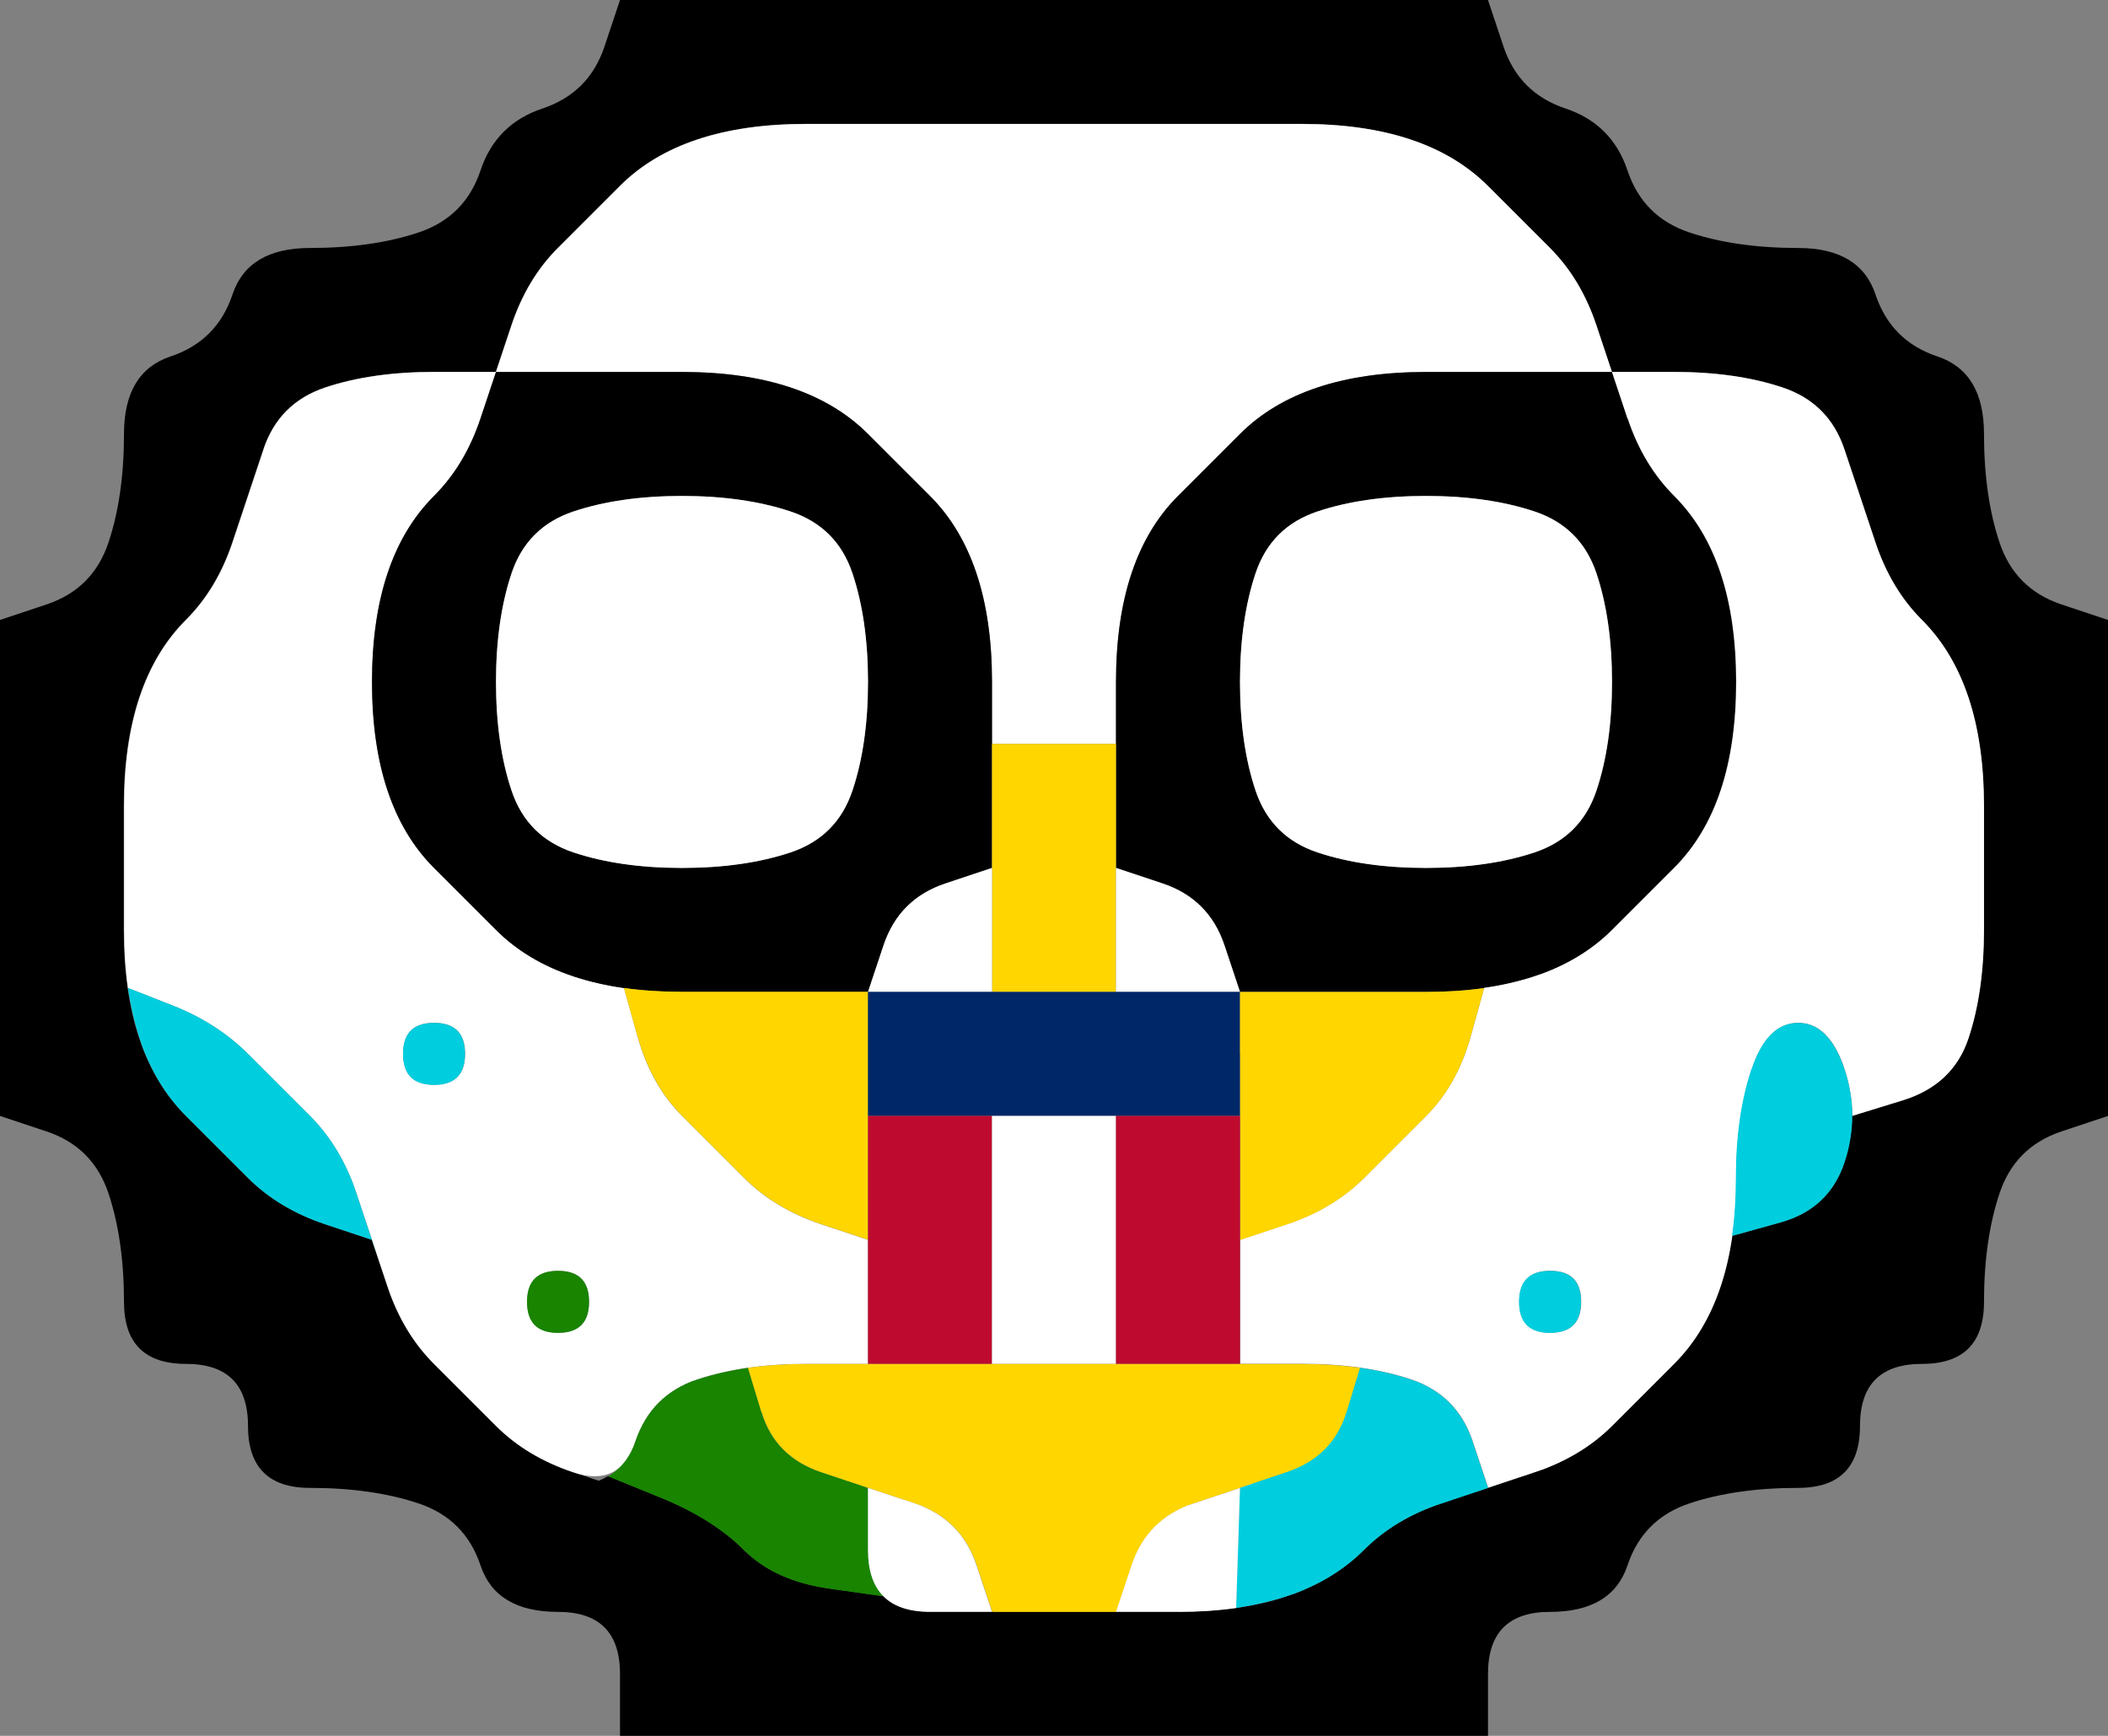 <svg width="17" height="14" version="1.1" viewBox="0 0 17 14" xmlns="http://www.w3.org/2000/svg">
 <rect x="0" y="0" width="17" height="14" fill="#808080" stroke="none"/>
 <g transform="translate(0)">
  <path d="m0 0.5v-0.5h5l-0.125 0.375q-0.125 0.375-0.5 0.5t-0.5 0.5-0.5 0.5-0.875 0.125-0.625 0.375-0.5 0.5-0.375 0.625-0.125 0.875-0.5 0.5l-0.375 0.125v-4.5" fill-opacity="0"/>
  <path d="m4.875 0.375 0.125-0.375h7l0.125 0.375q0.125 0.375 0.5 0.5t0.5 0.5 0.5 0.5 0.875 0.125 0.625 0.375 0.5 0.5 0.375 0.625 0.125 0.875 0.5 0.5l0.375 0.125v4l-0.375 0.125q-0.375 0.125-0.5 0.5t-0.125 0.875-0.5 0.5-0.5 0.5-0.5 0.5-0.875 0.125-0.5 0.5-0.625 0.375-0.5 0.5v0.5h-7v-0.5q0-0.5-0.5-0.5t-0.625-0.375-0.5-0.5-0.875-0.125-0.5-0.5-0.5-0.5-0.5-0.5-0.125-0.875-0.5-0.5l-0.375-0.125v-4l0.375-0.125q0.375-0.125 0.5-0.5t0.125-0.875 0.375-0.625 0.5-0.5 0.625-0.375 0.875-0.125 0.5-0.5 0.5-0.5 0.5-0.5m4.625 12.625q0.5 0 0.875-0.125t0.625-0.375 0.625-0.375 0.75-0.25 0.625-0.375 0.5-0.5 0.375-0.625l0.125-0.375-0.188 0.562 0.062-0.188q0.062-0.188 0.094-0.406l0.031-0.219-0.031 0.219 0.391-0.109q0.391-0.109 0.516-0.484l0.125-0.375-0.188 0.562 0.062-0.188q0.062-0.188 0.062-0.375v-0.188 0.188l0.406-0.125q0.406-0.125 0.531-0.5t0.125-0.875 0-1-0.125-0.875-0.375-0.625-0.375-0.625-0.25-0.75-0.5-0.5-0.875-0.125h-0.5l-0.125-0.375q-0.125-0.375-0.375-0.625t-0.5-0.5-0.625-0.375-0.875-0.125-1 0-1 0-1 0-1 0-0.875 0.125-0.625 0.375-0.5 0.5-0.375 0.625l-0.125 0.375h-0.5q-0.5 0-0.875 0.125t-0.5 0.5-0.25 0.75-0.375 0.625-0.375 0.625-0.125 0.875 0 1 0.125 0.875 0.375 0.625 0.5 0.5 0.625 0.375l0.375 0.125 0.125 0.375q0.125 0.375 0.375 0.625t0.5 0.5 0.625 0.375l0.375 0.125h-0.75 0.25q0.25 0 0.406-0.094l0.156-0.094-0.156 0.094 0.422 0.172q0.422 0.172 0.672 0.422t0.688 0.312l0.438 0.062-0.125-0.125 0.125 0.125q0.125 0.125 0.375 0.125h0.25-0.75 0.5q0.5 0 1 0t1 0m-6.406-2.719-0.156-0.469 0.062 0.188q0.062 0.188 0.125 0.375l0.062 0.188-0.094-0.281"/>
  <path d="m12.125 0.375-0.125-0.375h5v5l-0.375-0.125q-0.375-0.125-0.5-0.5t-0.125-0.875-0.375-0.625-0.5-0.5-0.625-0.375-0.875-0.125-0.5-0.5-0.5-0.5-0.5-0.5" fill-opacity="0"/>
  <g>
   <path d="m5 1.5q0.25-0.25 0.625-0.375t0.875-0.125 1 0 1 0 1 0 1 0 0.875 0.125 0.625 0.375 0.5 0.5 0.375 0.625l0.125 0.375h-0.5q-0.5 0-1 0t-0.875 0.125-0.625 0.375-0.5 0.5-0.375 0.625-0.125 0.875v0.5h-1v-0.5q0-0.5-0.125-0.875t-0.375-0.625-0.5-0.5-0.625-0.375-0.875-0.125-1 0h-0.5l0.125-0.375q0.125-0.375 0.375-0.625t0.5-0.5m3 4.125v0.625-0.25q0-0.25 0-0.5v-0.25 0.375m1 0.5v-0.875 0.25q0 0.25 0 0.5v0.25-0.125" fill="#fff"/>
   <path d="m2.125 3.625q0.125-0.375 0.5-0.5t0.875-0.125h0.5l-0.125 0.375q-0.125 0.375-0.375 0.625t-0.375 0.625-0.125 0.875 0.125 0.875 0.375 0.625 0.5 0.5 0.625 0.375l0.375 0.125-0.562-0.188 0.188 0.062q0.188 0.062 0.406 0.094l0.219 0.031-0.219-0.031 0.109 0.391q0.109 0.391 0.359 0.641t0.5 0.5 0.625 0.375l0.375 0.125v1h-0.5q-0.5 0-0.875 0.125t-0.5 0.5-0.5 0.25-0.625-0.375-0.5-0.5-0.375-0.625-0.25-0.75-0.375-0.625-0.5-0.5-0.609-0.391l-0.359-0.141 0.031 0.219-0.031-0.219q-0.031-0.219-0.031-0.469v-0.25 0.75-0.5q0-0.5 0-1t0.125-0.875 0.375-0.625 0.375-0.625 0.25-0.75m1.125 4.875q0 0.25 0.25 0.25t0.25-0.25-0.25-0.25-0.25 0.25m1 2q0 0.25 0.25 0.25t0.25-0.25-0.25-0.25-0.25 0.25m2.375 0.5h0.625-0.25q-0.25 0-0.5 0h-0.25 0.375m0.375-0.625v-0.625 0.25q0 0.25 0 0.5v0.25-0.375" fill="#fff"/>
   <path d="m3.875 3.375 0.125-0.375h0.5q0.5 0 1 0t0.875 0.125 0.625 0.375 0.5 0.5 0.375 0.625 0.125 0.875 0 1v0.5l-0.375 0.125q-0.375 0.125-0.5 0.5l-0.125 0.375h-0.5q-0.5 0-1 0t-0.875-0.125-0.625-0.375-0.5-0.5-0.375-0.625-0.125-0.875 0.125-0.875 0.375-0.625 0.375-0.625m1.625 3.625q0.5 0 0.875-0.125t0.5-0.5 0.125-0.875-0.125-0.875-0.5-0.5-0.875-0.125-0.875 0.125-0.5 0.5-0.125 0.875 0.125 0.875 0.5 0.5 0.875 0.125m2.5 0.125v-0.875 0.25q0 0.25 0 0.5v0.25-0.125"/>
   <path d="m10 3.5q0.25-0.25 0.625-0.375t0.875-0.125 1 0h0.5l0.125 0.375q0.125 0.375 0.375 0.625t0.375 0.625 0.125 0.875-0.125 0.875-0.375 0.625-0.5 0.5-0.625 0.375-0.875 0.125-1 0h-0.5l-0.125-0.375q-0.125-0.375-0.5-0.5l-0.375-0.125v-0.5q0-0.5 0-1t0.125-0.875 0.375-0.625 0.5-0.5m-1 3.125v0.625-0.25q0-0.25 0-0.5v-0.25 0.375m2.5 0.375q0.5 0 0.875-0.125t0.5-0.5 0.125-0.875-0.125-0.875-0.5-0.5-0.875-0.125-0.875 0.125-0.5 0.5-0.125 0.875 0.125 0.875 0.5 0.5 0.875 0.125"/>
  </g>
  <g fill="#fff">
   <path d="m13.125 3.375-0.125-0.375h0.5q0.5 0 0.875 0.125t0.5 0.5 0.25 0.75 0.375 0.625 0.375 0.625 0.125 0.875 0 1-0.125 0.875-0.531 0.5l-0.406 0.125v0.188-0.188q0-0.188-0.062-0.375l-0.062-0.188 0.188 0.562-0.125-0.375q-0.125-0.375-0.375-0.375t-0.375 0.375-0.125 0.875-0.125 0.875-0.375 0.625-0.5 0.5-0.625 0.375l-0.375 0.125-0.125-0.375q-0.125-0.375-0.5-0.5t-0.875-0.125h-0.5v-1l0.375-0.125q0.375-0.125 0.625-0.375t0.5-0.5 0.359-0.641l0.109-0.391-0.219 0.031 0.219-0.031q0.219-0.031 0.406-0.094l0.188-0.062-0.562 0.188 0.375-0.125q0.375-0.125 0.625-0.375t0.5-0.5 0.375-0.625 0.125-0.875-0.125-0.875-0.375-0.625-0.375-0.625m-3.125 6.5v0.875-0.25q0-0.25 0-0.5v-0.25 0.125m-0.125 1.125h0.875-0.25q-0.25 0-0.5 0h-0.25 0.125m2.375-0.5q0 0.25 0.25 0.25t0.25-0.25-0.25-0.25-0.25 0.25m-0.344 1.531 0.656-0.219-0.188 0.062q-0.188 0.062-0.375 0.125l-0.188 0.062 0.094-0.031"/>
   <path d="m4.125 4.625q0.125-0.375 0.5-0.5t0.875-0.125 0.875 0.125 0.5 0.5 0.125 0.875-0.125 0.875-0.5 0.5-0.875 0.125-0.875-0.125-0.5-0.5-0.125-0.875 0.125-0.875"/>
   <path d="m10.125 4.625q0.125-0.375 0.5-0.5t0.875-0.125 0.875 0.125 0.5 0.5 0.125 0.875-0.125 0.875-0.5 0.5-0.875 0.125-0.875-0.125-0.5-0.5-0.125-0.875 0.125-0.875"/>
  </g>
  <g>
   <path d="m8 6.5v-0.5h1v0.5q0 0.5 0 1v0.5h-1v-0.5q0-0.5 0-1m-0.125 1.5h0.875-0.25q-0.25 0-0.5 0h-0.25 0.125m0.75 0h0.625-0.25q-0.25 0-0.5 0h-0.25 0.375m0.375-1.625v-0.625 0.25q0 0.25 0 0.5v0.25-0.375m-1-0.5v0.875-0.25q0-0.25 0-0.5v-0.25 0.125" fill="#ffd600"/>
   <path d="m7.125 7.625q0.125-0.375 0.5-0.5l0.375-0.125v1h-1l0.125-0.375m0.5 0.375h0.625-0.25q-0.25 0-0.5 0h-0.25 0.375m0.375-0.625v-0.625 0.25q0 0.25 0 0.5v0.25-0.375" fill="#fff"/>
   <path d="m9 7.5v-0.5l0.375 0.125q0.375 0.125 0.5 0.5l0.125 0.375h-1v-0.5m-0.125 0.5h0.875-0.25q-0.25 0-0.5 0h-0.25 0.125m0.125-1.125v0.875-0.25q0-0.25 0-0.5v-0.25 0.125" fill="#fff"/>
   <path d="m1.125 8.375-0.125-0.375 0.188 0.562-0.062-0.188q-0.062-0.188-0.094-0.406l-0.031-0.219 0.031 0.219 0.359 0.141q0.359 0.141 0.609 0.391t0.5 0.5 0.375 0.625l0.125 0.375-0.375-0.125q-0.375-0.125-0.625-0.375t-0.5-0.5-0.375-0.625m1.906 1.719-0.219-0.656 0.062 0.188q0.062 0.188 0.125 0.375l0.062 0.188-0.031-0.094" fill="#00cede"/>
   <path d="m3.25 8.5q0-0.25 0.25-0.25t0.25 0.25-0.25 0.25-0.25-0.25" fill="#00cede"/>
   <path d="m5.141 8.359-0.109-0.391-0.219-0.031 0.219 0.031q0.219 0.031 0.469 0.031h0.25-0.75 0.5q0.5 0 1 0h0.5v0.5q0 0.5 0 1v0.5l-0.375-0.125q-0.375-0.125-0.625-0.375t-0.5-0.5-0.359-0.641m1.859 1.766v-0.875 0.25q0 0.25 0 0.5v0.25-0.125" fill="#ffd600"/>
   <path d="m7 8.5v-0.5h0.5q0.5 0 1 0t1 0h0.5v1h-0.5q-0.5 0-1 0t-1 0h-0.5v-0.5m0 0.125v0.625-0.25q0-0.25 0-0.5v-0.25 0.375m3 0.5v-0.875 0.25q0 0.25 0 0.5v0.25-0.125" fill="#002768"/>
   <path d="m10 8.5v-0.5h0.5q0.5 0 1 0h0.5-0.75 0.25q0.25 0 0.469-0.031l0.219-0.031-0.219 0.031-0.109 0.391q-0.109 0.391-0.359 0.641t-0.5 0.5-0.625 0.375l-0.375 0.125v-0.5q0-0.5 0-1m0 1.125v0.625-0.25q0-0.25 0-0.5v-0.25 0.375" fill="#ffd600"/>
   <path d="m14.125 8.625q0.125-0.375 0.375-0.375t0.375 0.375 0 0.75-0.516 0.484l-0.391 0.109-0.031 0.219 0.031-0.219q0.031-0.219 0.031-0.469v-0.25 0.75-0.5q0-0.5 0.125-0.875" fill="#00cede"/>
  </g>
  <path d="m0 9.5v-0.5l0.375 0.125q0.375 0.125 0.5 0.5t0.125 0.875 0.5 0.5 0.5 0.5 0.5 0.5 0.875 0.125 0.5 0.5 0.625 0.375 0.5 0.5v0.5h-5v-4.5" fill-opacity="0"/>
  <g>
   <path d="m7 9.5v-0.5h1v0.5q0 0.5 0 1v0.5h-1v-0.5q0-0.5 0-1m-0.125 1.5h0.875-0.25q-0.25 0-0.5 0h-0.25 0.125m0.75 0h0.625-0.25q-0.25 0-0.5 0h-0.25 0.375m0.5-2h-0.875 0.25q0.25 0 0.5 0h0.25-0.125m-1.125-0.125v0.875-0.25q0-0.25 0-0.5v-0.25 0.125" fill="#be0a2f"/>
   <path d="m8 9.5v-0.5h1v0.5q0 0.5 0 1v0.5h-1v-0.5q0-0.5 0-1m-0.125 1.5h0.875-0.25q-0.25 0-0.5 0h-0.25 0.125m0.75 0h0.625-0.25q-0.25 0-0.5 0h-0.25 0.375m0.5-2h-0.875 0.25q0.25 0 0.5 0h0.25-0.125m-0.75 0h-0.625 0.25q0.25 0 0.5 0h0.25-0.375" fill="#fff"/>
   <path d="m9 9.5v-0.5h1v0.5q0 0.5 0 1v0.5h-1v-0.5q0-0.5 0-1m-0.125 1.5h0.875-0.25q-0.25 0-0.5 0h-0.25 0.125m0.75 0h0.625-0.25q-0.25 0-0.5 0h-0.25 0.375m0.375-1.625v-0.625 0.25q0 0.25 0 0.5v0.25-0.375m-0.625-0.375h-0.625 0.25q0.25 0 0.5 0h0.25-0.375" fill="#be0a2f"/>
  </g>
  <path d="m16.125 9.625q0.125-0.375 0.5-0.5l0.375-0.125v5h-5v-0.5q0-0.5 0.5-0.5t0.625-0.375 0.5-0.5 0.875-0.125 0.5-0.5 0.5-0.5 0.5-0.5 0.125-0.875" fill-opacity="0"/>
  <g>
   <path d="m4.25 10.5q0-0.25 0.25-0.25t0.25 0.25-0.25 0.25-0.25-0.25" fill="#188400"/>
   <path d="m12.25 10.5q0-0.25 0.25-0.25t0.25 0.25-0.25 0.25-0.25-0.25" fill="#00cede"/>
   <path d="m5.125 11.625q0.125-0.375 0.5-0.5l0.375-0.125-0.562 0.188 0.188-0.062q0.188-0.062 0.406-0.094l0.219-0.031-0.219 0.031 0.109 0.359q0.109 0.359 0.484 0.484l0.375 0.125v1-0.75 0.25q0 0.25 0.125 0.375l0.125 0.125-0.125-0.125-0.438-0.062q-0.438-0.062-0.688-0.312t-0.672-0.422l-0.422-0.172-0.156 0.094 0.156-0.094q0.156-0.094 0.219-0.281l0.062-0.188-0.188 0.562 0.125-0.375m1.969 0.406-0.656-0.219 0.188 0.062q0.188 0.062 0.375 0.125l0.188 0.062-0.094-0.031" fill="#188400"/>
   <path d="m6.141 11.391-0.109-0.359-0.219 0.031 0.219-0.031q0.219-0.031 0.469-0.031h0.25-0.75 0.5q0.5 0 1 0t1 0 1 0 1 0h0.5-0.75 0.25q0.25 0 0.469 0.031l0.219 0.031-0.219-0.031-0.109 0.359q-0.109 0.359-0.484 0.484t-0.75 0.25-0.5 0.5l-0.125 0.375h-1l-0.125-0.375q-0.125-0.375-0.5-0.5t-0.75-0.25-0.484-0.484m1.734 1.609h0.875-0.25q-0.25 0-0.5 0h-0.25 0.125m0.75 0h0.625-0.25q-0.25 0-0.5 0h-0.25 0.375" fill="#ffd600"/>
   <path d="m10.859 11.391 0.109-0.359-0.219-0.031 0.219 0.031q0.219 0.031 0.406 0.094l0.188 0.062-0.562-0.188 0.375 0.125q0.375 0.125 0.5 0.5l0.125 0.375-0.375 0.125q-0.375 0.125-0.625 0.375t-0.625 0.375l-0.375 0.125 0.562-0.188-0.188 0.062q-0.188 0.062-0.406 0.094l-0.219 0.031 0.219-0.031 0.031-0.969 0.375-0.125q0.375-0.125 0.484-0.484m-0.578 0.516-0.469 0.156 0.188-0.062q0.188-0.062 0.375-0.125l0.188-0.062-0.281 0.094m1.438 0.188 0.469-0.156-0.188 0.062q-0.188 0.062-0.375 0.125l-0.188 0.062 0.281-0.094" fill="#00cede"/>
   <path d="m7 12.5v-0.5l0.375 0.125q0.375 0.125 0.5 0.5l0.125 0.375h-0.5q-0.5 0-0.5-0.5m0.625 0.5h0.625-0.25q-0.25 0-0.5 0h-0.25 0.375m-0.344-0.906-0.469-0.156 0.188 0.062q0.188 0.062 0.375 0.125l0.188 0.062-0.281-0.094" fill="#fff"/>
   <path d="m9.125 12.625q0.125-0.375 0.5-0.5l0.375-0.125-0.031 0.969 0.219-0.031-0.219 0.031q-0.219 0.031-0.469 0.031h-0.25 0.75-1l0.125-0.375m-0.25 0.375h0.875-0.25q-0.25 0-0.5 0h-0.25 0.125m1.219-1.031-0.656 0.219 0.188-0.062q0.188-0.062 0.375-0.125l0.188-0.062-0.094 0.031" fill="#fff"/>
  </g>
 </g>
</svg>
